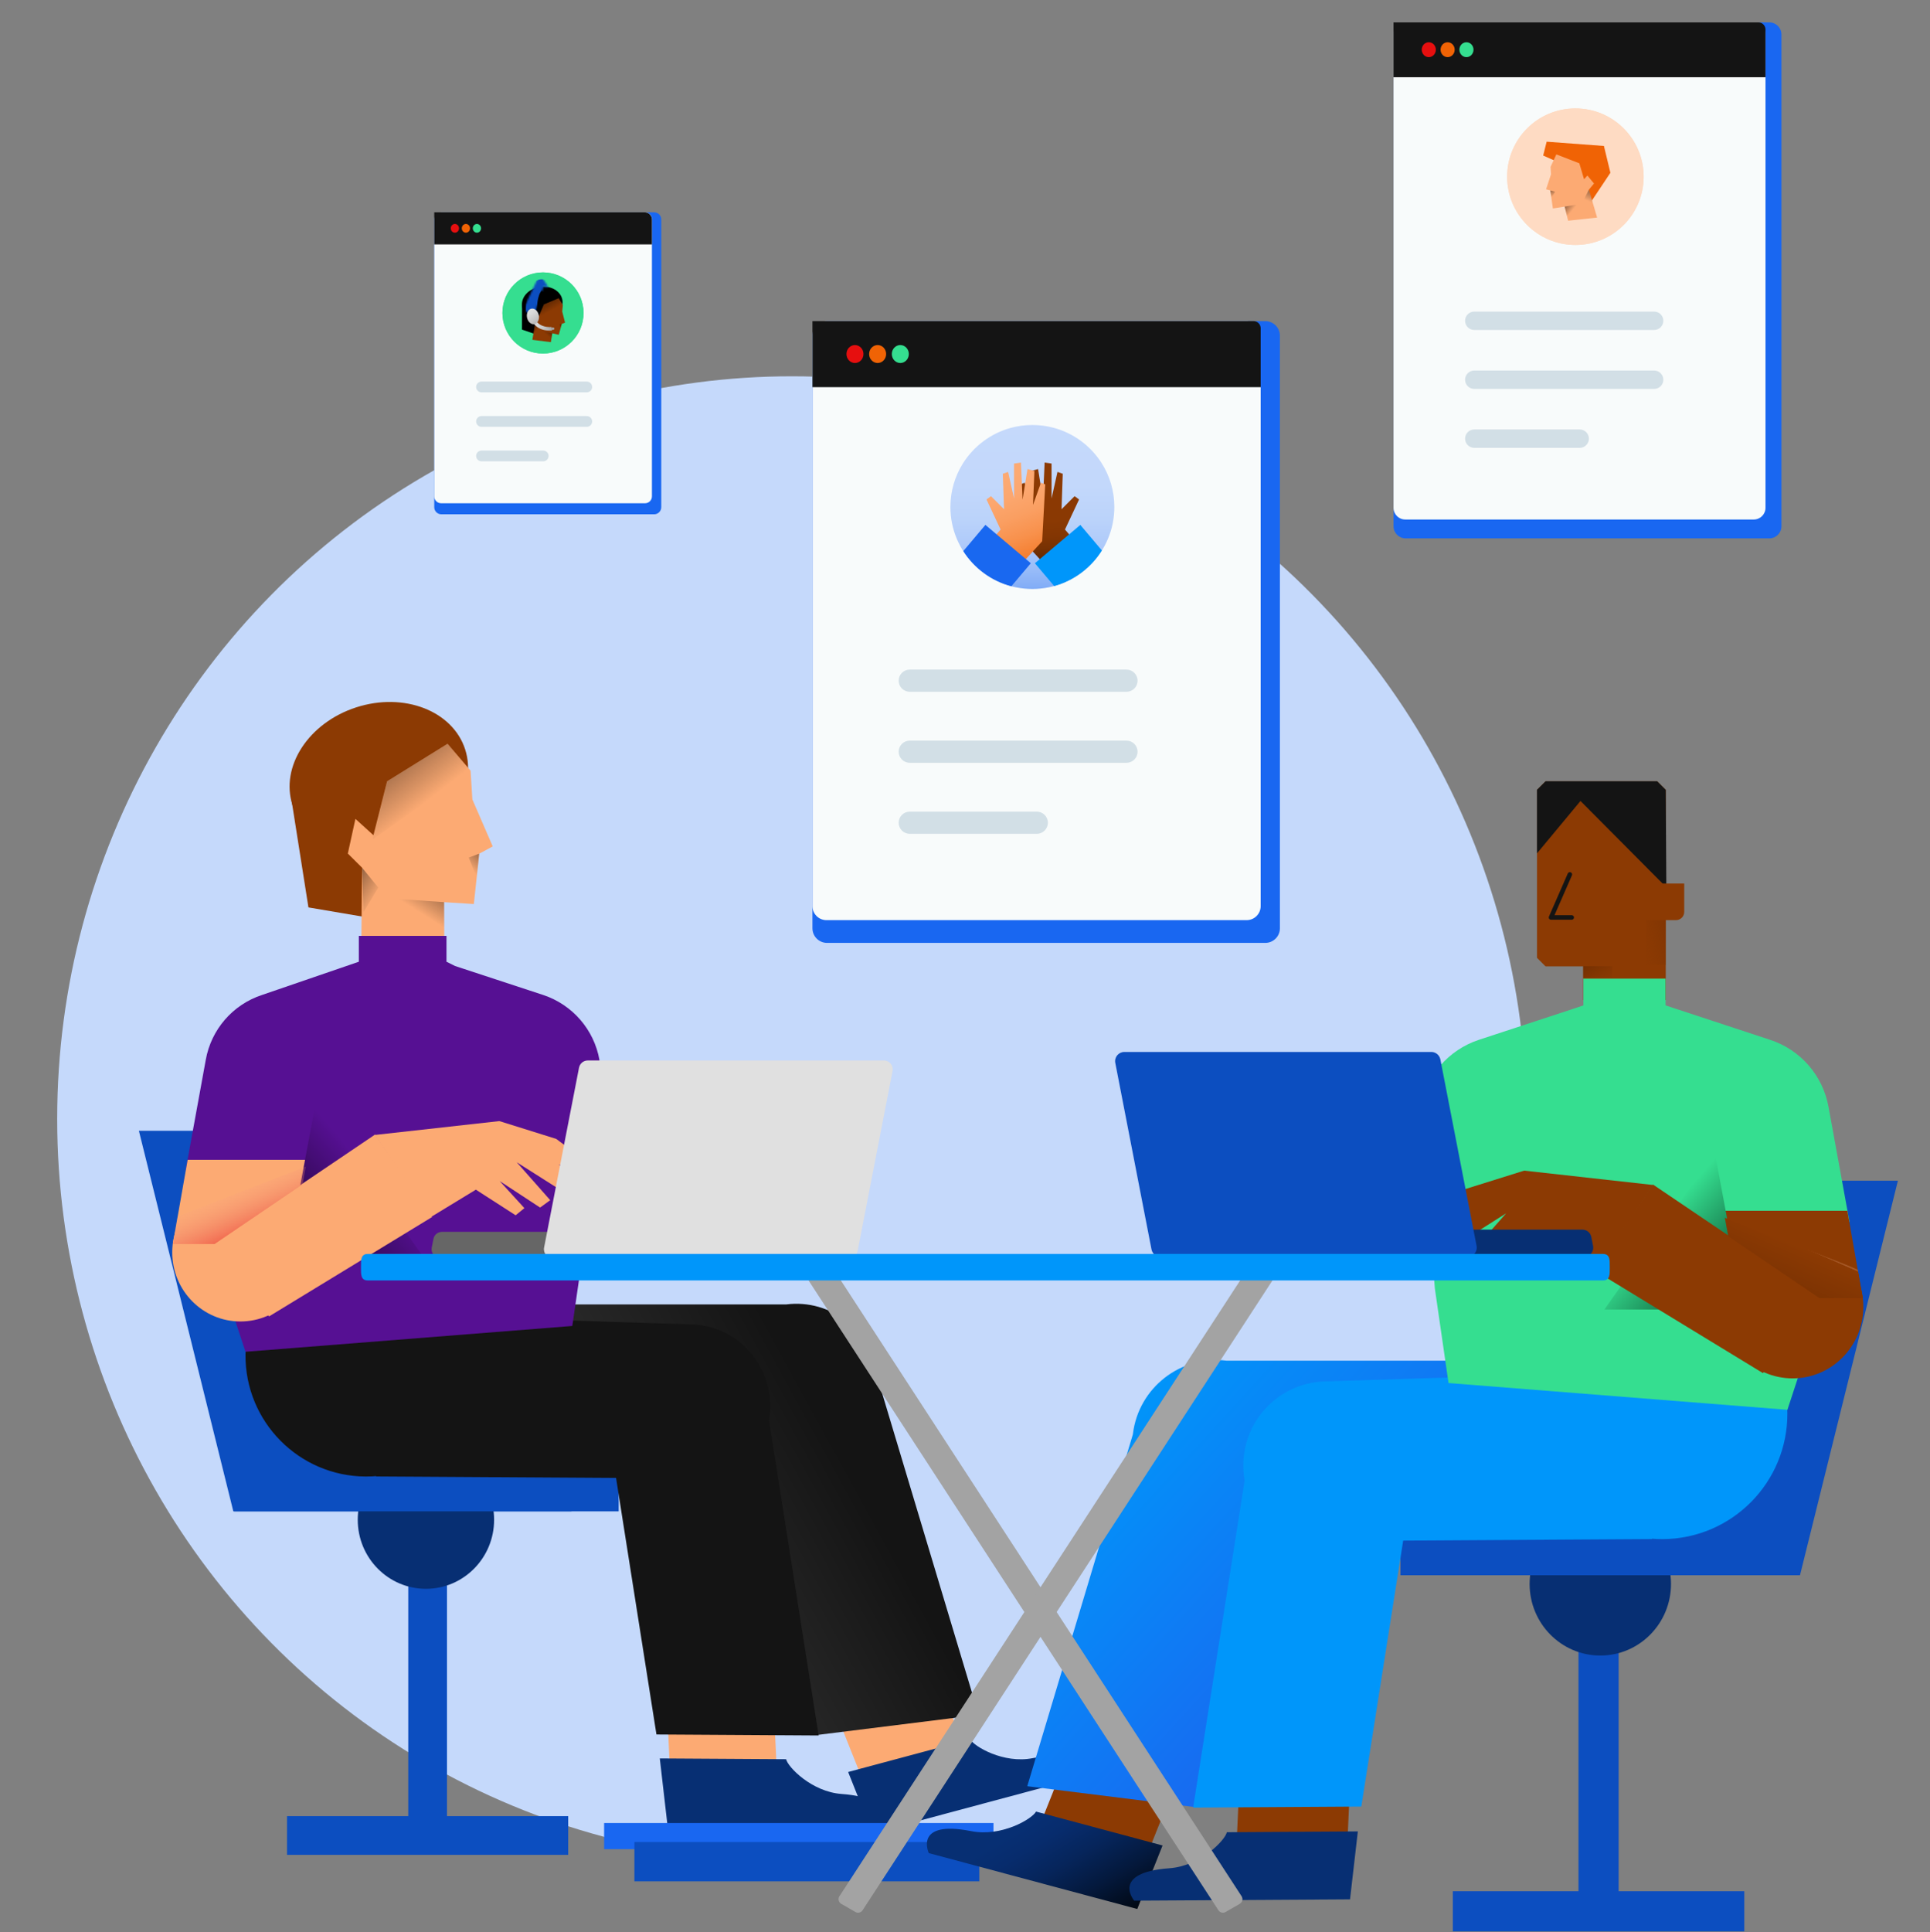 <svg width="1080" height="1081" viewBox="0 0 1080 1081" fill="none" xmlns="http://www.w3.org/2000/svg">
<rect x="0" y="0" width="1080" height="1081" fill="#808080" stroke="none"/>
<g clip-path="url(#clip0_196_25323)">
<ellipse cx="443.126" cy="625.963" rx="411.126" ry="415.447" fill="#C5D9FB"/>
<path d="M266.985 632.633H77.723L130.566 845.533H319.826L266.985 632.633Z" fill="#0C4EC0"/>
<path d="M488.821 1011.07L468.223 959.445L523.677 937.317L544.276 988.939L488.821 1011.07Z" fill="#FCAA73"/>
<path d="M375.338 1000.31L372.793 944.785L432.437 942.051L434.982 997.573L375.338 1000.31Z" fill="#FCAA73"/>
<path d="M474.613 991.353L542.906 973.054C544.932 976.973 561.529 986.886 577.938 983.604C609.195 977.46 600.777 995.471 600.777 995.471L488.257 1025.62L474.613 991.353Z" fill="#072F73"/>
<path d="M160.625 1016.04H317.945V1037.71H160.625V1016.04Z" fill="#0C4EC0"/>
<path d="M228.455 1026.4L228.455 869.082L250.122 869.082L250.122 1026.4L228.455 1026.4Z" fill="#0C4EC0"/>
<path d="M238.342 888.868C217.271 888.868 200.189 871.576 200.189 850.245C200.189 828.913 217.271 811.621 238.342 811.621C259.413 811.621 276.494 828.913 276.494 850.245C276.494 871.576 259.413 888.868 238.342 888.868Z" fill="#072F73"/>
<path d="M250.04 729.756L440.033 729.756C464.842 726.662 487.497 744.303 490.593 769.128C490.61 769.262 490.627 769.396 490.643 769.529L547.641 959.365L457.739 970.577L412.538 819.933L296.758 834.372C291.238 837.907 220.823 826.465 213.887 827.33C189.077 830.424 230.368 826.657 227.272 801.832C224.326 777.124 225.23 732.85 250.04 729.756Z" fill="url(#paint0_linear_196_25323)"/>
<path d="M131.018 845.534H346.205V823.867H125.769L131.018 845.534Z" fill="#0C4EC0"/>
<path d="M369.21 983.766L439.91 984.202C440.826 988.517 454.207 1002.47 471.033 1003.65C502.801 1006 489.915 1021.14 489.915 1021.14L373.428 1020.42L369.21 983.766Z" fill="#072F73"/>
<path d="M458.108 970.921L367.341 970.361L336.498 774.493L427.264 775.052L458.108 970.921Z" fill="#141414"/>
<path d="M385.372 831.673C360.307 831.519 340.114 811.074 340.268 786.01C340.423 760.946 360.867 740.753 385.931 740.908C410.996 741.062 431.189 761.506 431.035 786.57C430.88 811.634 410.436 831.828 385.372 831.673Z" fill="#141414"/>
<path d="M204.589 826.048C167.236 825.818 137.144 795.351 137.374 757.999C137.605 720.646 168.07 690.552 205.423 690.782C242.776 691.012 272.87 721.48 272.64 758.833C272.409 796.186 241.942 826.279 204.589 826.048Z" fill="#141414"/>
<path d="M205.877 735.182L385.929 740.905L385.397 827.092L210.464 826.013L205.877 735.182Z" fill="#141414"/>
<path d="M141.125 778.867L130.796 683.738H223.115L141.125 778.867Z" fill="#141414"/>
<path d="M162.716 445L172.596 507.654L226.399 516.796L214.995 446.102L162.716 445Z" fill="#8C3A03"/>
<path d="M163.684 450.489C156.696 428.875 172.658 404.362 199.336 395.736C226.014 387.111 253.306 397.639 260.294 419.252C267.282 440.865 251.32 465.379 224.642 474.005C197.964 482.631 170.672 472.102 163.684 450.489Z" fill="#8C3A03"/>
<path d="M250.449 416.091L263.323 431.154L264.326 447.225L275.722 473.537L268.202 477.588L265.144 505.778L248.514 504.715L248.6 527.063L202.201 528.645L202.611 485.444L194.638 477.536L198.885 458.122L208.988 467.276L216.607 437.101L250.449 416.091Z" fill="#FCAA73"/>
<path d="M248.603 522.86L223.264 502.997L248.514 504.712L248.603 522.86Z" fill="url(#paint1_linear_196_25323)"/>
<path d="M250.452 416.091L263.326 431.155L208.481 469.742L216.61 437.102L250.452 416.091Z" fill="url(#paint2_linear_196_25323)"/>
<path d="M211.684 496.581L203.358 510.411L202.622 485.443L211.684 496.581Z" fill="url(#paint3_linear_196_25323)"/>
<path d="M266.736 490.992L262.318 479.786L268.096 477.605L266.736 490.992Z" fill="url(#paint4_linear_196_25323)"/>
<path d="M115.136 592.972C118.157 575.921 130.301 561.954 146.725 556.606L200.796 538.045V523.574H249.843V538.045L254.642 540.436L303.849 556.606C320.273 562.016 332.417 575.984 335.438 592.972L327.645 690.785L320.261 741.812L137.354 756.257L103.912 654.517L115.136 592.972Z" fill="#561093"/>
<path d="M162.944 695.969H96.702L105.006 648.867H171.123L162.944 695.969Z" fill="#FCAA73"/>
<path d="M134.529 739.302C113.458 739.302 96.377 722.009 96.377 700.678C96.377 679.347 113.458 662.055 134.529 662.055C155.6 662.055 172.682 679.347 172.682 700.678C172.682 722.009 155.6 739.302 134.529 739.302Z" fill="#FCAA73"/>
<path d="M176.546 617.363L160.774 702.146H236.137L176.546 617.363Z" fill="url(#paint5_linear_196_25323)"/>
<path d="M119.309 695.967L164.749 665.225L209.87 634.734L241.773 680.879L150.543 736.474L119.309 695.967Z" fill="#FCAA73"/>
<path d="M171.123 652.637L169.296 662.579L120.081 695.97H96.702L99.412 680.4L171.123 652.637Z" fill="url(#paint6_linear_196_25323)"/>
<path d="M209.744 634.959L279.428 627.199L311.222 637.15L330.324 651.294L324.857 656.613L312.73 651.419L326.114 664.311L318.951 669.13L289.167 650.23L307.892 671.445L302.237 675.576L279.616 660.744L293.44 675.889L288.539 679.894L266.295 665.562L241.098 680.895L209.744 634.959Z" fill="#FCAA73"/>
<path d="M247.399 689.156H397.801C400.893 689.156 403.229 691.996 402.661 695.026L401.714 699.886C401.272 702.221 399.252 703.862 396.854 703.862H246.452C243.359 703.862 241.024 701.022 241.592 697.992L242.539 693.133C242.981 690.797 245 689.156 247.399 689.156Z" fill="#666666"/>
<path d="M494.621 593.285H328.882C326.547 593.285 324.527 594.926 324.022 597.261L304.457 697.992C303.889 701.022 306.224 703.862 309.316 703.862H475.056C477.391 703.862 479.41 702.221 479.915 699.886L499.481 599.155C500.049 596.125 497.714 593.285 494.621 593.285Z" fill="#E0E0E0"/>
<path fill-rule="evenodd" clip-rule="evenodd" d="M338.06 1034.52H555.934V1019.89H338.06V1034.52Z" fill="#1967F1"/>
<path fill-rule="evenodd" clip-rule="evenodd" d="M355 1052.52H548V1030.52H355V1052.52Z" fill="#0C4EC0"/>
<path d="M865.814 660.543H1062.04L1007.25 881.274H811.029L865.814 660.543Z" fill="#0C4EC0"/>
<path d="M635.817 1052.9L657.174 999.375L599.679 976.433L578.323 1029.95L635.817 1052.9Z" fill="#8C3A03"/>
<path d="M753.475 1041.74L756.113 984.176L694.275 981.341L691.637 1038.91L753.475 1041.74Z" fill="#8C3A03"/>
<path d="M650.549 1032.46L579.744 1013.49C577.644 1017.55 560.435 1027.83 543.423 1024.43C511.017 1018.06 519.744 1036.73 519.744 1036.73L636.403 1067.99L650.549 1032.46Z" fill="url(#paint7_linear_196_25323)"/>
<path d="M976.087 1058.05H812.98V1080.52H976.087V1058.05Z" fill="#0C4EC0"/>
<path d="M905.764 1068.8L905.764 905.691L883.3 905.691L883.3 1068.8L905.764 1068.8Z" fill="#0C4EC0"/>
<path d="M895.509 926.201C917.355 926.201 935.065 908.273 935.065 886.157C935.065 864.042 917.355 846.113 895.509 846.113C873.663 846.113 855.953 864.042 855.953 886.157C855.953 908.273 873.663 926.201 895.509 926.201Z" fill="#072F73"/>
<path d="M883.383 761.24L686.402 761.24C660.68 758.033 637.192 776.323 633.982 802.061C633.965 802.199 633.947 802.338 633.93 802.476L574.836 999.295L668.044 1010.92L714.909 854.734L834.947 869.704C840.67 873.369 913.675 861.506 920.867 862.403C946.589 865.611 903.779 861.705 906.989 835.967C910.043 810.35 909.105 764.448 883.383 761.24Z" fill="url(#paint8_linear_196_25323)"/>
<path d="M1006.78 881.272H783.682V858.809H1012.23L1006.78 881.272Z" fill="#0C4EC0"/>
<path d="M759.828 1024.59L686.527 1025.05C685.577 1029.52 671.705 1043.99 654.259 1045.21C621.323 1047.65 634.683 1063.34 634.683 1063.34L755.455 1062.6L759.828 1024.59Z" fill="#072F73"/>
<path d="M667.661 1011.27L761.766 1010.69L793.744 807.621L699.64 808.201L667.661 1011.27Z" fill="#0096FA"/>
<path d="M743.072 866.904C769.058 866.744 789.995 845.547 789.834 819.561C789.674 793.575 768.478 772.639 742.492 772.8C716.506 772.96 695.569 794.155 695.73 820.142C695.89 846.128 717.086 867.064 743.072 866.904Z" fill="#0096FA"/>
<path d="M930.506 861.071C969.233 860.832 1000.43 829.245 1000.19 790.518C999.954 751.791 968.368 720.59 929.641 720.829C890.914 721.068 859.713 752.656 859.952 791.383C860.191 830.11 891.779 861.31 930.506 861.071Z" fill="#0096FA"/>
<path d="M929.173 766.864L742.498 772.797L743.049 862.154L924.417 861.036L929.173 766.864Z" fill="#0096FA"/>
<path d="M996.303 812.155L1007.01 713.527H911.297L996.303 812.155Z" fill="#0096FA"/>
<path d="M864.857 437.109H927.348L932.125 441.886V559.475H885.927V540.629H864.857C863.025 538.797 861.978 537.75 860.08 535.853V441.886L864.857 437.109Z" fill="#8C3A03"/>
<path d="M927.348 437.109L932.125 441.886L932.453 495.74L932.06 496.002L884.422 448.103L860.08 477.418V441.886L864.857 437.109H927.348Z" fill="#141414"/>
<path d="M937.822 514.782H924.734V494.301H942.468V510.202C942.468 512.754 940.374 514.782 937.822 514.782Z" fill="#8C3A03"/>
<path d="M921.393 539.778H932.124V514.781H921.393V539.778Z" fill="url(#paint9_linear_196_25323)"/>
<path d="M902.223 540.562H885.93V547.106H902.223V540.562Z" fill="url(#paint10_linear_196_25323)"/>
<path fill-rule="evenodd" clip-rule="evenodd" d="M878.976 488.033C879.619 488.314 879.912 489.063 879.631 489.705L869.874 512.007H879.514C880.216 512.007 880.784 512.575 880.784 513.277C880.784 513.978 880.216 514.547 879.514 514.547H867.932C867.504 514.547 867.104 514.33 866.869 513.972C866.635 513.613 866.597 513.16 866.769 512.768L877.304 488.687C877.585 488.044 878.334 487.751 878.976 488.033Z" fill="#141414"/>
<path d="M1023.25 619.427C1020.12 601.749 1007.53 587.268 990.498 581.723L932.043 562.48V547.477H886.049V562.48L878.612 564.959L827.594 581.723C810.567 587.333 797.975 601.814 794.844 619.427L802.922 720.838L810.578 773.742L1000.21 788.718L1034.89 683.236L1023.25 619.427Z" fill="#35DE90"/>
<path d="M973.681 726.209H1042.36L1033.75 677.375H965.201L973.681 726.209Z" fill="#8C3A03"/>
<path d="M1003.14 771.135C1024.99 771.135 1042.7 753.207 1042.7 731.091C1042.7 708.975 1024.99 691.047 1003.14 691.047C981.294 691.047 963.584 708.975 963.584 731.091C963.584 753.207 981.294 771.135 1003.14 771.135Z" fill="#8C3A03"/>
<path d="M959.579 644.711L975.932 732.613H897.797L959.579 644.711Z" fill="url(#paint11_linear_196_25323)"/>
<path d="M1018.92 726.207L971.813 694.335L925.032 662.723L891.955 710.564L986.541 768.205L1018.92 726.207Z" fill="#8C3A03"/>
<path d="M965.201 681.281L967.096 691.589L1018.12 726.209H1042.36L1039.55 710.066L965.201 681.281Z" fill="url(#paint12_linear_196_25323)"/>
<path d="M925.158 662.956L852.911 654.91L819.947 665.227L800.143 679.891L805.81 685.406L818.384 680.021L804.508 693.387L811.934 698.383L842.813 678.788L823.4 700.784L829.263 705.066L852.716 689.688L838.384 705.39L843.465 709.543L866.527 694.684L892.65 710.581L925.158 662.956Z" fill="#8C3A03"/>
<path d="M885.444 687.918H729.51C726.304 687.918 723.883 690.863 724.471 694.004L725.453 699.042C725.911 701.463 728.005 703.165 730.492 703.165H886.426C889.632 703.165 892.053 700.22 891.464 697.079L890.483 692.04C890.025 689.619 887.931 687.918 885.444 687.918Z" fill="#072F73"/>
<path d="M629.127 588.52H800.963C803.384 588.52 805.478 590.221 806.001 592.642L826.286 697.078C826.875 700.219 824.454 703.164 821.248 703.164H649.412C646.991 703.164 644.897 701.462 644.374 699.041L624.089 594.605C623.5 591.464 625.921 588.52 629.127 588.52Z" fill="#0C4EC0"/>
<path fill-rule="evenodd" clip-rule="evenodd" d="M685.826 1069.68C684.445 1070.48 682.682 1070.05 681.812 1068.72L452.726 716.754C451.788 715.313 452.251 713.379 453.741 712.519L461.674 707.939C463.055 707.142 464.818 707.564 465.688 708.901L694.774 1060.86C695.712 1062.31 695.249 1064.24 693.759 1065.1L685.826 1069.68Z" fill="#A3A3A3"/>
<path fill-rule="evenodd" clip-rule="evenodd" d="M478.674 1069.68C480.055 1070.48 481.818 1070.05 482.688 1068.72L711.774 716.754C712.712 715.313 712.249 713.379 710.759 712.519L702.826 707.939C701.445 707.142 699.682 707.564 698.812 708.901L469.726 1060.86C468.788 1062.31 469.251 1064.24 470.741 1065.1L478.674 1069.68Z" fill="#A3A3A3"/>
<path d="M896.908 701.52H205.89C201.795 701.52 202.002 704.839 202.002 708.934C202.002 713.029 201.795 716.349 205.89 716.349H896.908C901.003 716.349 900.796 713.029 900.796 708.934C900.796 704.839 901.003 701.52 896.908 701.52Z" fill="#0096FA"/>
<path d="M454.629 187.808C454.629 183.297 458.303 179.641 462.835 179.641H708.008C712.539 179.641 716.213 183.297 716.213 187.808V519.344C716.213 523.855 712.539 527.512 708.008 527.512H462.835C458.303 527.512 454.629 523.855 454.629 519.344V187.808Z" fill="#1967F1"/>
<path d="M454.629 187.509C454.629 183.163 458.152 179.641 462.497 179.641H697.591C701.936 179.641 705.459 183.163 705.459 187.509V506.913C705.459 511.259 701.936 514.782 697.591 514.782H462.497C458.152 514.782 454.629 511.259 454.629 506.913V187.509Z" fill="#F8FBFB"/>
<path fill-rule="evenodd" clip-rule="evenodd" d="M502.877 380.815C502.877 377.39 505.653 374.613 509.078 374.613H630.365C633.79 374.613 636.567 377.39 636.567 380.815C636.567 384.24 633.79 387.016 630.365 387.016H509.078C505.653 387.016 502.877 384.24 502.877 380.815Z" fill="#D2DFE6"/>
<path fill-rule="evenodd" clip-rule="evenodd" d="M502.877 420.549C502.877 417.124 505.653 414.348 509.078 414.348H630.365C633.79 414.348 636.567 417.124 636.567 420.549C636.567 423.974 633.79 426.75 630.365 426.75H509.078C505.653 426.75 502.877 423.974 502.877 420.549Z" fill="#D2DFE6"/>
<path fill-rule="evenodd" clip-rule="evenodd" d="M502.877 460.28C502.877 456.855 505.653 454.078 509.078 454.078H580.178C583.602 454.078 586.379 456.855 586.379 460.28C586.379 463.704 583.602 466.481 580.178 466.481H509.078C505.653 466.481 502.877 463.704 502.877 460.28Z" fill="#D2DFE6"/>
<path d="M454.629 179.641H701.459C703.668 179.641 705.459 181.431 705.459 183.641V216.613H454.629V179.641Z" fill="#141414"/>
<ellipse cx="478.419" cy="198.063" rx="4.759" ry="5.024" fill="#E60F0F"/>
<ellipse cx="491.115" cy="198.063" rx="4.759" ry="5.024" fill="#F06305"/>
<ellipse cx="503.808" cy="198.063" rx="4.759" ry="5.024" fill="#35DE90"/>
<g clip-path="url(#clip1_196_25323)">
<path d="M531.834 283.638C531.834 274.7 534.385 266.375 538.803 259.318C544.825 249.71 554.301 242.493 565.513 239.402C569.392 238.338 573.488 237.77 577.702 237.77C581.77 237.77 585.706 238.294 589.453 239.286C600.694 242.26 610.259 249.39 616.368 258.954C620.931 266.084 623.57 274.554 623.57 283.638C623.57 308.977 603.027 329.506 577.702 329.506C552.362 329.506 531.834 308.977 531.834 283.638Z" fill="url(#paint13_linear_196_25323)"/>
<path d="M583.039 314.125L572.687 302.811L570.967 270.983L573.372 270.065L577.819 282.502L577.017 263.446L580.896 262.425L583.637 279.542L584.555 258.766L588.433 259.334V278.857L591.743 264.014L594.703 265.05L594.018 284.893L601.322 277.588L603.83 279.425L595.942 296.25L600.797 301.864L583.039 314.125Z" fill="url(#paint14_linear_196_25323)"/>
<path d="M572.818 314.125L583.184 302.811L584.89 270.983L582.499 270.065L578.052 282.502L578.84 263.446L574.961 262.425L572.22 279.542L571.316 258.766L567.438 259.334V278.857L564.129 264.014L561.154 265.05L561.84 284.893L554.535 277.588L552.027 279.425L559.915 296.25L555.075 301.864L572.818 314.125Z" fill="url(#paint15_linear_196_25323)"/>
<path d="M576.828 315.114L565.951 327.988C554.696 325.014 545.146 317.884 539.037 308.32L551.415 293.652L576.828 315.114Z" fill="#1968F0"/>
<path d="M616.6 307.956C610.578 317.564 601.087 324.796 589.89 327.872L579.115 315.115L604.528 293.668L616.6 307.956Z" fill="#0096FA"/>
</g>
<path d="M779.793 19.293C779.793 15.55 782.842 12.516 786.603 12.516H990.062C993.823 12.516 996.872 15.55 996.872 19.293V294.422C996.872 298.166 993.823 301.2 990.062 301.2H786.603C782.842 301.2 779.793 298.166 779.793 294.422V19.293Z" fill="#1967F1"/>
<path d="M779.793 19.045C779.793 15.439 782.716 12.516 786.323 12.516H981.418C985.024 12.516 987.947 15.439 987.947 19.045V284.107C987.947 287.713 985.024 290.636 981.418 290.636H786.323C782.716 290.636 779.793 287.713 779.793 284.107V19.045Z" fill="#F8FBFB"/>
<path fill-rule="evenodd" clip-rule="evenodd" d="M819.834 179.463C819.834 176.62 822.138 174.316 824.98 174.316H925.632C928.474 174.316 930.778 176.62 930.778 179.463C930.778 182.305 928.474 184.609 925.632 184.609H824.98C822.138 184.609 819.834 182.305 819.834 179.463Z" fill="#D2DFE6"/>
<path fill-rule="evenodd" clip-rule="evenodd" d="M819.834 212.435C819.834 209.593 822.138 207.289 824.98 207.289H925.632C928.474 207.289 930.778 209.593 930.778 212.435C930.778 215.278 928.474 217.582 925.632 217.582H824.98C822.138 217.582 819.834 215.278 819.834 212.435Z" fill="#D2DFE6"/>
<path fill-rule="evenodd" clip-rule="evenodd" d="M819.834 245.408C819.834 242.566 822.138 240.262 824.98 240.262H883.983C886.825 240.262 889.129 242.566 889.129 245.408C889.129 248.25 886.825 250.554 883.983 250.554H824.98C822.138 250.554 819.834 248.25 819.834 245.408Z" fill="#D2DFE6"/>
<path d="M779.793 12.516H983.947C986.156 12.516 987.947 14.306 987.947 16.516V43.198H779.793V12.516Z" fill="#141414"/>
<ellipse cx="799.535" cy="27.802" rx="3.949" ry="4.169" fill="#E60F0F"/>
<ellipse cx="810.072" cy="27.802" rx="3.949" ry="4.169" fill="#F06305"/>
<ellipse cx="820.606" cy="27.802" rx="3.949" ry="4.169" fill="#35DE90"/>
<path d="M243 122.752C243 120.561 244.784 118.785 246.985 118.785H366.051C368.252 118.785 370.036 120.561 370.036 122.751V283.759C370.036 285.949 368.252 287.725 366.051 287.725H246.985C244.784 287.725 243 285.949 243 283.759V122.752Z" fill="#1967F1"/>
<path d="M243 122.606C243 120.496 244.711 118.785 246.821 118.785H360.992C363.102 118.785 364.813 120.496 364.813 122.606V277.722C364.813 279.832 363.102 281.543 360.992 281.543H246.821C244.711 281.543 243 279.832 243 277.722V122.606Z" fill="#F8FBFB"/>
<path fill-rule="evenodd" clip-rule="evenodd" d="M266.436 216.484C266.436 214.821 267.784 213.473 269.447 213.473H328.349C330.012 213.473 331.361 214.821 331.361 216.484C331.361 218.148 330.012 219.496 328.349 219.496H269.447C267.784 219.496 266.436 218.148 266.436 216.484Z" fill="#D2DFE6"/>
<path fill-rule="evenodd" clip-rule="evenodd" d="M266.436 235.781C266.436 234.118 267.784 232.77 269.447 232.77H328.349C330.012 232.77 331.361 234.118 331.361 235.781C331.361 237.444 330.012 238.793 328.349 238.793H269.447C267.784 238.793 266.436 237.444 266.436 235.781Z" fill="#D2DFE6"/>
<path fill-rule="evenodd" clip-rule="evenodd" d="M266.436 255.078C266.436 253.415 267.784 252.066 269.447 252.066H303.976C305.639 252.066 306.987 253.415 306.987 255.078C306.987 256.741 305.639 258.09 303.976 258.09H269.447C267.784 258.09 266.436 256.741 266.436 255.078Z" fill="#D2DFE6"/>
<path d="M243 118.785H360.813C363.022 118.785 364.813 120.576 364.813 122.785V136.741H243V118.785Z" fill="#141414"/>
<ellipse cx="254.553" cy="127.733" rx="2.311" ry="2.44" fill="#E60F0F"/>
<ellipse cx="260.719" cy="127.733" rx="2.311" ry="2.44" fill="#F06305"/>
<ellipse cx="266.883" cy="127.733" rx="2.311" ry="2.44" fill="#35DE90"/>
<path d="M303.852 197.805C291.311 197.805 281.145 187.638 281.145 175.098C281.145 162.557 291.311 152.391 303.852 152.391C316.392 152.391 326.559 162.557 326.559 175.098C326.559 187.638 316.392 197.805 303.852 197.805Z" fill="#35DE90"/>
<path d="M303.857 197.778C291.33 197.778 281.175 187.623 281.175 175.096C281.175 162.569 291.33 152.414 303.857 152.414C316.384 152.414 326.539 162.569 326.539 175.096C326.539 187.623 316.384 197.778 303.857 197.778Z" fill="#35DE90"/>
<path d="M292.133 170.133L292.083 184.397L303.701 188.354V172.25L292.133 170.133Z" fill="black"/>
<path d="M292.147 171.388C291.37 166.339 295.792 161.468 302.024 160.509C308.256 159.549 313.938 162.864 314.715 167.913C315.493 172.962 311.071 177.833 304.839 178.792C298.607 179.752 292.925 176.437 292.147 171.388Z" fill="black"/>
<path d="M312.648 166.855L314.966 170.661L314.613 174.265L316.201 180.515L314.387 181.145L312.698 187.294L309.044 186.463L308.263 191.427L297.905 190.117L299.543 180.54L298.056 178.499L299.694 174.341L301.609 176.735L304.381 170.308L312.648 166.855Z" fill="#8C3A03"/>
<path d="M308.415 190.497L303.5 185.18L309.045 186.465L308.415 190.497Z" fill="url(#paint16_linear_196_25323)"/>
<path d="M312.648 166.855L314.967 170.661L301.408 177.264L304.382 170.308L312.648 166.855Z" fill="url(#paint17_linear_196_25323)"/>
<path d="M301.158 183.34L298.814 186.113L299.545 180.543L301.158 183.34Z" fill="url(#paint18_linear_196_25323)"/>
<path d="M313.578 184.072L312.998 181.426L314.359 181.148L313.578 184.072Z" fill="url(#paint19_linear_196_25323)"/>
<path d="M308.485 183.982C308.447 183.609 308.808 183.265 309.293 183.216C309.778 183.167 310.201 183.43 310.24 183.804C310.278 184.177 309.916 184.521 309.431 184.57C308.946 184.619 308.523 184.356 308.485 183.982Z" fill="#A3A3A3"/>
<path d="M308.766 183.919C308.766 183.919 300.197 184.927 298.206 177.77" stroke="url(#paint20_linear_196_25323)" stroke-width="2" stroke-miterlimit="10"/>
<mask id="mask0_196_25323" style="mask-type:luminance" maskUnits="userSpaceOnUse" x="292" y="153" width="15" height="22">
<path d="M306.943 160.684L304.121 160.406L299.484 174.721L292.074 174.545L302.054 153.375L306.943 160.684Z" fill="white"/>
</mask>
<g mask="url(#mask0_196_25323)">
<path d="M306.59 161.59C305.481 160.128 304.246 159.296 302.961 159.372C299.407 159.599 296.963 166.605 297.492 175.048" stroke="#0C4EC0" stroke-width="6.303" stroke-miterlimit="10"/>
</g>
<path d="M294.905 177.645C295.358 180.039 297.223 181.702 299.038 181.349C300.852 180.997 301.961 178.779 301.508 176.385C301.054 173.991 299.189 172.327 297.375 172.68C295.56 173.033 294.451 175.251 294.905 177.645Z" fill="url(#paint21_linear_196_25323)"/>
<path d="M881.572 137.05C902.668 137.05 919.769 119.949 919.769 98.853C919.769 77.758 902.668 60.656 881.572 60.656C860.476 60.656 843.375 77.758 843.375 98.853C843.375 119.949 860.476 137.05 881.572 137.05Z" fill="#FEDBC3"/>
<path d="M881.572 137.05C902.668 137.05 919.769 119.949 919.769 98.853C919.769 77.758 902.668 60.656 881.572 60.656C860.476 60.656 843.375 77.758 843.375 98.853C843.375 119.949 860.476 137.05 881.572 137.05Z" fill="#FEDBC3"/>
<path d="M890.557 112.555L901.157 96.655L897.537 81.661L865.48 79.269L863.541 87.025L870.715 90.192L890.557 112.555Z" fill="#F06305"/>
<path d="M870.909 86.379L867.677 93.359L867.936 97.496L865.156 105.898L867.548 106.544L868.97 116.626L875.562 115.592L877.501 123.477L893.723 121.732L889.135 106.091L891.978 102.666L888.294 98.207L886.42 100.275L883.77 91.356L870.909 86.379Z" fill="#FCAA73"/>
<path d="M876.853 120.826L882.928 114.363L875.561 115.591L876.853 120.826Z" fill="url(#paint22_linear_196_25323)"/>
<path d="M886.422 111.454L891.916 115.591L889.136 106.09L886.422 111.454Z" fill="url(#paint23_linear_196_25323)"/>
<path d="M868.128 110.938L870.197 107.254L867.547 106.543L868.128 110.938Z" fill="url(#paint24_linear_196_25323)"/>
</g>
<defs>
<linearGradient id="paint0_linear_196_25323" x1="510.586" y1="755.608" x2="316.939" y2="861.403" gradientUnits="userSpaceOnUse">
<stop offset="0.286" stop-color="#141414"/>
<stop offset="0.747" stop-color="#292929"/>
</linearGradient>
<linearGradient id="paint1_linear_196_25323" x1="228.164" y1="525.278" x2="247.966" y2="493.869" gradientUnits="userSpaceOnUse">
<stop offset="0.429" stop-opacity="0"/>
<stop offset="1" stop-opacity="0.5"/>
</linearGradient>
<linearGradient id="paint2_linear_196_25323" x1="267.788" y1="490.579" x2="206.098" y2="411.107" gradientUnits="userSpaceOnUse">
<stop offset="0.507" stop-opacity="0"/>
<stop offset="0.883" stop-opacity="0.5"/>
</linearGradient>
<linearGradient id="paint3_linear_196_25323" x1="222.516" y1="509.358" x2="190.875" y2="490.422" gradientUnits="userSpaceOnUse">
<stop offset="0.367" stop-opacity="0"/>
<stop offset="0.884" stop-opacity="0.5"/>
</linearGradient>
<linearGradient id="paint4_linear_196_25323" x1="257.575" y1="493.91" x2="274.432" y2="475.439" gradientUnits="userSpaceOnUse">
<stop offset="0.367" stop-opacity="0"/>
<stop offset="0.928" stop-opacity="0.5"/>
</linearGradient>
<linearGradient id="paint5_linear_196_25323" x1="218.866" y1="648.895" x2="151.048" y2="708.6" gradientUnits="userSpaceOnUse">
<stop offset="0.145" stop-color="#561093"/>
<stop offset="0.653" stop-color="#2B0849"/>
</linearGradient>
<linearGradient id="paint6_linear_196_25323" x1="122.103" y1="647.81" x2="151.832" y2="715.546" gradientUnits="userSpaceOnUse">
<stop offset="0.188" stop-color="#F8BC9A" stop-opacity="0"/>
<stop offset="0.79" stop-color="#E60F0F"/>
</linearGradient>
<linearGradient id="paint7_linear_196_25323" x1="560.87" y1="994.249" x2="620.325" y2="1093.2" gradientUnits="userSpaceOnUse">
<stop offset="0.26" stop-color="#072F73"/>
<stop offset="0.366" stop-color="#072C6D"/>
<stop offset="0.513" stop-color="#06255B"/>
<stop offset="0.684" stop-color="#04193D"/>
<stop offset="0.871" stop-color="#010915"/>
<stop offset="0.956"/>
</linearGradient>
<linearGradient id="paint8_linear_196_25323" x1="613.254" y1="788.044" x2="843.372" y2="997.445" gradientUnits="userSpaceOnUse">
<stop offset="0.026" stop-color="#0096FA"/>
<stop offset="0.641" stop-color="#1968F0"/>
</linearGradient>
<linearGradient id="paint9_linear_196_25323" x1="916.707" y1="529.743" x2="945.477" y2="522.719" gradientUnits="userSpaceOnUse">
<stop stop-color="#8C3A03" stop-opacity="0.2"/>
<stop offset="0.938" stop-color="#763103"/>
</linearGradient>
<linearGradient id="paint10_linear_196_25323" x1="900.964" y1="553.902" x2="886.874" y2="533.314" gradientUnits="userSpaceOnUse">
<stop stop-color="#8C3A03" stop-opacity="0.13"/>
<stop offset="1" stop-color="#642901"/>
</linearGradient>
<linearGradient id="paint11_linear_196_25323" x1="915.703" y1="677.403" x2="986.016" y2="739.304" gradientUnits="userSpaceOnUse">
<stop offset="0.145" stop-color="#35DE90"/>
<stop offset="0.653" stop-color="#10603B"/>
</linearGradient>
<linearGradient id="paint12_linear_196_25323" x1="1016.02" y1="676.277" x2="985.202" y2="746.505" gradientUnits="userSpaceOnUse">
<stop offset="0.281" stop-color="#F8BC9A" stop-opacity="0"/>
<stop offset="0.297" stop-color="#8C3A03"/>
<stop offset="0.79" stop-color="#732F02"/>
</linearGradient>
<linearGradient id="paint13_linear_196_25323" x1="577.698" y1="233.322" x2="577.698" y2="355.584" gradientUnits="userSpaceOnUse">
<stop stop-color="#C5D9FB"/>
<stop offset="0.317" stop-color="#C3D8FB"/>
<stop offset="0.47" stop-color="#BBD3FA"/>
<stop offset="0.588" stop-color="#AECAFA"/>
<stop offset="0.687" stop-color="#9CBEF8"/>
<stop offset="0.775" stop-color="#84AEF7"/>
<stop offset="0.855" stop-color="#669BF5"/>
<stop offset="0.928" stop-color="#4484F3"/>
<stop offset="0.995" stop-color="#1C6AF0"/>
<stop offset="1" stop-color="#1968F0"/>
</linearGradient>
<linearGradient id="paint14_linear_196_25323" x1="586.681" y1="267.419" x2="590.49" y2="324.608" gradientUnits="userSpaceOnUse">
<stop stop-color="#8C3A03"/>
<stop offset="0.42" stop-color="#8A3903"/>
<stop offset="0.572" stop-color="#833603"/>
<stop offset="0.68" stop-color="#783203"/>
<stop offset="0.767" stop-color="#672B02"/>
<stop offset="0.842" stop-color="#512102"/>
<stop offset="0.908" stop-color="#351601"/>
<stop offset="0.966" stop-color="#160900"/>
<stop offset="1"/>
</linearGradient>
<linearGradient id="paint15_linear_196_25323" x1="562.744" y1="266.95" x2="583.808" y2="323.594" gradientUnits="userSpaceOnUse">
<stop stop-color="#FCAA73"/>
<stop offset="0.18" stop-color="#FCA76F"/>
<stop offset="0.374" stop-color="#FA9F62"/>
<stop offset="0.575" stop-color="#F8914C"/>
<stop offset="0.781" stop-color="#F47D2E"/>
<stop offset="0.989" stop-color="#F06407"/>
<stop offset="1" stop-color="#F06305"/>
</linearGradient>
<linearGradient id="paint16_linear_196_25323" x1="303.79" y1="190.302" x2="309.312" y2="184.038" gradientUnits="userSpaceOnUse">
<stop offset="0.429" stop-opacity="0"/>
<stop offset="1" stop-opacity="0.5"/>
</linearGradient>
<linearGradient id="paint17_linear_196_25323" x1="313.829" y1="184.014" x2="302.979" y2="164.16" gradientUnits="userSpaceOnUse">
<stop offset="0.507" stop-opacity="0"/>
<stop offset="0.883" stop-opacity="0.5"/>
</linearGradient>
<linearGradient id="paint18_linear_196_25323" x1="303.105" y1="186.565" x2="296.759" y2="181.228" gradientUnits="userSpaceOnUse">
<stop offset="0.367" stop-opacity="0"/>
<stop offset="0.884" stop-opacity="0.5"/>
</linearGradient>
<linearGradient id="paint19_linear_196_25323" x1="311.44" y1="184.392" x2="315.844" y2="180.894" gradientUnits="userSpaceOnUse">
<stop offset="0.367" stop-opacity="0"/>
<stop offset="0.928" stop-opacity="0.5"/>
</linearGradient>
<linearGradient id="paint20_linear_196_25323" x1="297.982" y1="180.957" x2="308.806" y2="180.957" gradientUnits="userSpaceOnUse">
<stop stop-color="#E0E0E0"/>
<stop offset="0.233" stop-color="#D9D9D9"/>
<stop offset="0.582" stop-color="#C4C4C4"/>
<stop offset="1" stop-color="#A3A3A3"/>
</linearGradient>
<linearGradient id="paint21_linear_196_25323" x1="295.699" y1="173.251" x2="302.101" y2="182.789" gradientUnits="userSpaceOnUse">
<stop stop-color="#E0E0E0"/>
<stop offset="0.233" stop-color="#D9D9D9"/>
<stop offset="0.582" stop-color="#C4C4C4"/>
<stop offset="1" stop-color="#A3A3A3"/>
</linearGradient>
<linearGradient id="paint22_linear_196_25323" x1="882.139" y1="119.106" x2="875.352" y2="113.742" gradientUnits="userSpaceOnUse">
<stop offset="0.294" stop-opacity="0"/>
<stop offset="1" stop-opacity="0.5"/>
</linearGradient>
<linearGradient id="paint23_linear_196_25323" x1="887.727" y1="118.026" x2="893.248" y2="104.193" gradientUnits="userSpaceOnUse">
<stop offset="0.367" stop-opacity="0"/>
<stop offset="0.884" stop-opacity="0.5"/>
</linearGradient>
<linearGradient id="paint24_linear_196_25323" x1="871.148" y1="112.13" x2="867.583" y2="105.031" gradientUnits="userSpaceOnUse">
<stop offset="0.367" stop-opacity="0"/>
<stop offset="0.928" stop-opacity="0.5"/>
</linearGradient>
<clipPath id="clip0_196_25323">
<rect width="1080" height="1080" fill="white" transform="translate(0 0.516)"/>
</clipPath>
<clipPath id="clip1_196_25323">
<rect width="91.736" height="91.736" fill="white" transform="translate(531.834 237.77)"/>
</clipPath>
</defs>
</svg>
